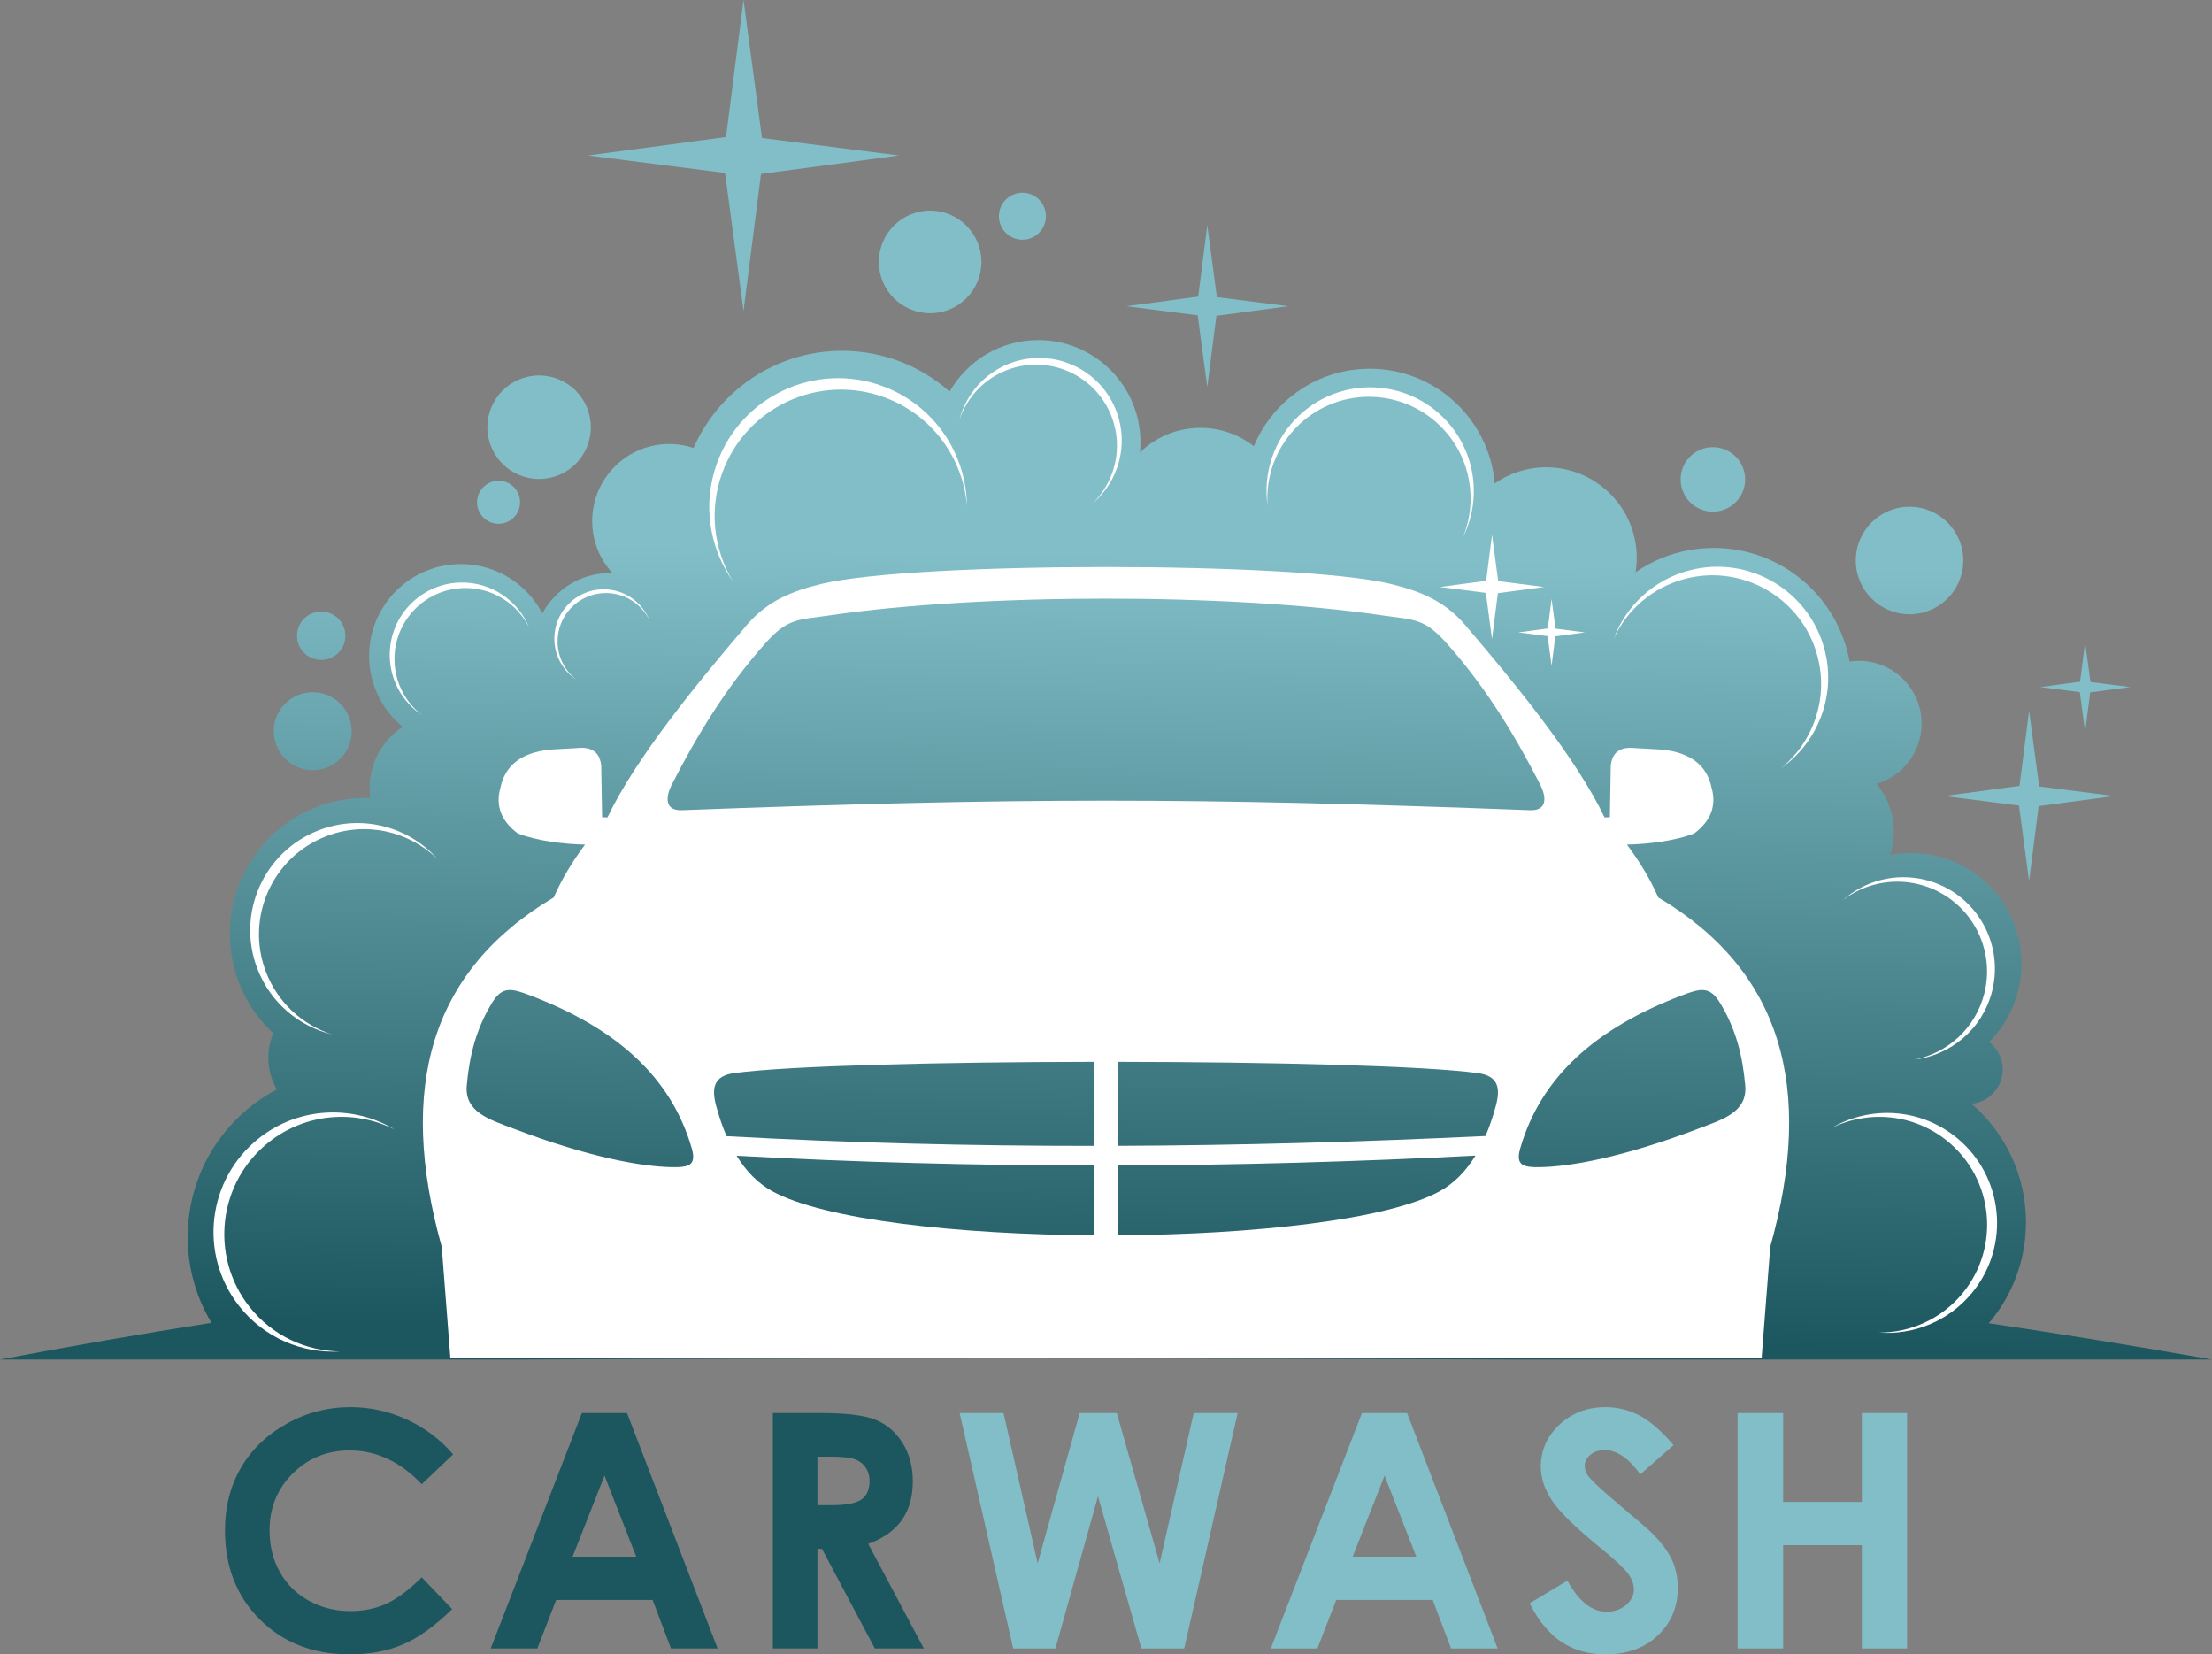 <?xml version="1.0" encoding="UTF-8"?>
<!DOCTYPE svg PUBLIC "-//W3C//DTD SVG 1.1//EN" "http://www.w3.org/Graphics/SVG/1.1/DTD/svg11.dtd">
<!-- Creator: CorelDRAW -->
<svg xmlns="http://www.w3.org/2000/svg" xml:space="preserve" width="836.219mm" height="625.295mm" version="1.1" style="shape-rendering:geometricPrecision; text-rendering:geometricPrecision; image-rendering:optimizeQuality; fill-rule:evenodd; clip-rule:evenodd"
viewBox="0 0 76885.02 57491.9"
 xmlns:xlink="http://www.w3.org/1999/xlink"
 xmlns:xodm="http://www.corel.com/coreldraw/odm/2003">
 <rect x="0" y="0" width="76885.02" height="57491.9" fill="#808080" stroke="none"/>
 <defs>
  <style type="text/css">
   <![CDATA[
    .fil2 {fill:#82bec7}
    .fil1 {fill:white}
    .fil3 {fill:#1c565f;fill-rule:nonzero}
    .fil4 {fill:#82bec7;fill-rule:nonzero}
    .fil0 {fill:url(#id0)}
   ]]>
  </style>
  <linearGradient id="id0" gradientUnits="userSpaceOnUse" x1="38955.23" y1="19291.99" x2="38457" y2="46443.95">
   <stop offset="0" style="stop-opacity:1; stop-color:#82bec7"/>
   <stop offset="1" style="stop-opacity:1; stop-color:#1c565f"/>
  </linearGradient>
 </defs>
 <g id="Capa_x0020_1">
  <g id="_2150040499856">
   <path class="fil0" d="M11164.33 21253.54c464.29,0 840.63,376.59 840.63,840.76 0,464.47 -376.34,840.7 -840.63,840.7 -464.35,0 -840.7,-376.22 -840.7,-840.7 0,-464.17 376.34,-840.76 840.7,-840.76zm-295.74 2802.47c748.05,0 1354.5,606.2 1354.5,1354.5 0,747.99 -606.45,1354.5 -1354.5,1354.5 -748.12,0 -1354.57,-606.52 -1354.57,-1354.5 0,-748.3 606.45,-1354.5 1354.57,-1354.5zm6461.01 -7348.53c412.7,0 747.3,334.6 747.3,747.31 0,412.76 -334.6,747.36 -747.3,747.36 -412.76,0 -747.36,-334.6 -747.36,-747.36 0,-412.71 334.6,-747.31 747.36,-747.31l0 0zm1408.98 -3658.84c993.14,0 1798.17,805.47 1798.17,1798.36 0,992.89 -805.03,1798.24 -1798.17,1798.24 -993.15,0 -1798.31,-805.35 -1798.31,-1798.24 0,-992.89 805.16,-1798.36 1798.31,-1798.36zm40797.77 2491c619.3,0 1121.39,501.97 1121.39,1121.08 0,619.06 -502.09,1120.96 -1121.39,1120.96 -618.68,0 -1120.77,-501.9 -1120.77,-1120.96 0,-619.11 502.09,-1121.08 1120.77,-1121.08l0 0zm6834.91 2070.78c1031.75,0 1868.57,836.5 1868.57,1868.26 0,1031.75 -836.82,1868.31 -1868.57,1868.31 -1031.75,0 -1867.94,-836.56 -1867.94,-1868.31 0,-1031.75 836.18,-1868.26 1867.94,-1868.26zm-30834 -10913.41c451.5,0 817.38,365.44 817.38,817.38 0,451.31 -365.88,816.75 -817.38,816.75 -451.51,0 -817.38,-365.44 -817.38,-816.75 0,-451.94 365.87,-817.38 817.38,-817.38zm-3207.22 622.43c984.42,0 1782.62,797.95 1782.62,1782.7 0,984.74 -798.2,1782.7 -1782.62,1782.7 -984.43,0 -1782.37,-797.95 -1782.37,-1782.7 0,-984.74 797.94,-1782.7 1782.37,-1782.7zm21415 8920.99c1737,0 3144.85,1408.04 3144.85,3144.85 0,170.87 -13.79,338.61 -39.49,502.09 772.25,-532.61 1708.1,-844.59 2717.29,-844.59 2359.37,0 4320.08,1703.47 4720.63,3947.37 105.93,-15.85 213.74,-24.01 324.06,-24.01 1203.51,0 2179.48,976.04 2179.48,2179.73 0,991.5 -661.93,1828.07 -1568.32,2092.4 376.72,452.13 603,1033.38 603,1667.48 0,281.57 -45.13,552.43 -127.24,806.36 232.55,-44.07 473.25,-67.14 718.96,-67.14 2124.32,0 3845.58,1721.7 3845.58,3845.64 0,1062.22 -430.63,2023.96 -1126.4,2720.04 287.08,218.95 472.63,565.02 472.63,954.22 0,623.75 -476.39,1136.25 -1084.41,1193.67 1158.37,993.83 1893.64,2468.37 1893.64,4115.11 0,1339.58 -487.04,2565.35 -1292.52,3511.16 2551.8,378.85 5134.95,799.58 7758.22,1261.73l-24275.53 0c-11507.52,-46.7 -22682.94,-55.09 -34331.06,0l-18278.43 0c2484.8,-471.25 4932.93,-895.85 7351.54,-1275.33 -524.97,-871.23 -827.03,-1892.33 -827.03,-2983.44 0,-2226.74 1256.79,-4159.56 3099.4,-5128.75 -188.74,-322.75 -296.93,-697.97 -296.93,-1098.95 0,-302.26 61.62,-590.29 172.95,-852.36 -929.71,-861.5 -1511.78,-2092.78 -1511.78,-3460.26 0,-2605.21 2112.16,-4717.49 4717.37,-4717.49 54.4,0 108.5,1.31 162.41,3.25 -14.55,-110.57 -22.25,-223.15 -22.25,-337.61 0,-892.35 456.39,-1677.95 1148.28,-2136.22 -710.58,-585.52 -1163.58,-1472.28 -1163.58,-2464.49 0,-1762.57 1428.91,-3191.68 3191.48,-3191.68 1229.33,0 2296.13,695.09 2829.31,1713.88 453.32,-835.19 1338.02,-1402.53 2355.11,-1402.53 26.45,0 52.9,0.69 79.17,1.31 -435.9,-476.14 -701.93,-1110.67 -701.93,-1807.2 0,-1478.93 1198.94,-2678.12 2677.8,-2678.12 295.67,0 580.13,48.26 846.09,136.65 871.41,-1986.41 2855.13,-3374.83 5163.6,-3374.83 1432.99,0 2741.1,535.31 3735.62,1416.62 611.41,-1069.36 1763.19,-1790.21 3083.35,-1790.21 1960.4,0 3549.78,1589.62 3549.78,3549.71 0,119.72 -6.21,238.81 -17.55,355.41 543.65,-528.42 1285.75,-853.73 2103.82,-853.73 699.6,0 1343.79,238.19 1855.97,637.48 654.53,-1580.24 2211.75,-2692.22 4029.17,-2692.22 2281.2,0 4153.03,1752.6 4342.77,3984.73 508.29,-352.83 1125.53,-559.75 1791.09,-559.75l0 0z"/>
   <path class="fil1" d="M59048.06 39216.48c-2695.98,1029.18 -4512.83,1324.98 -5496.33,1343.78 -604.89,12.04 -883.2,-54.78 -711.32,-651.95 365.26,-1269.2 1033.76,-2295.81 1924.48,-3134.88 986.06,-928.96 2245.36,-1628.3 3667.62,-2172.58 665.69,-254.62 989.76,-345.75 1352.68,252.68 550.98,909.2 781.66,1818.35 875.06,2864.72 83.99,938.74 -804.85,1190.09 -1612.2,1498.24l0 0zm-35345.52 -11060.91c-621.24,23 -560.57,-483.03 -353.65,-886.51 869.66,-1697.33 1845.94,-3316.21 3200.14,-4856.27 825.47,-938.67 1138.12,-860.19 2299.32,-1029.49 5291.6,-773.26 13896.16,-773.26 19188.02,0 1160.88,169.31 1473.92,90.82 2299.38,1029.49 1354.2,1540.06 2330.23,3158.94 3199.82,4856.27 206.92,403.49 267.91,909.52 -353.53,886.51 -11801.44,-442.09 -17678.18,-442.09 -29479.49,0l0 0zm-5866.21 11060.91c2696.04,1029.18 4513.02,1324.98 5496.63,1343.78 604.89,12.04 883.14,-54.78 711.32,-651.95 -365.44,-1269.2 -1033.76,-2295.81 -1924.48,-3134.88 -986.37,-928.96 -2245.48,-1628.3 -3667.94,-2172.58 -665.12,-254.62 -989.51,-345.75 -1352.19,252.68 -551.1,909.2 -782.03,1818.35 -875.55,2864.72 -83.93,938.74 805.04,1190.09 1612.2,1498.24l0 0zm20201.71 1287.38c-4139.74,-2.33 -8284.37,-111.57 -12434.52,-339.93 339.61,554.62 751.5,965.25 1235.47,1231.59 1808.58,995.14 6464.44,1506.63 11199.05,1533.91l0 -2425.57zm13245.84 -344.13c-4141.44,212.74 -8286.71,331.47 -12437.17,343.12l0 2426.57c4734.61,-27.27 9390.48,-538.76 11198.75,-1533.91 485.55,-266.97 898.12,-678.92 1238.43,-1235.79l0 0zm-12437.17 -339.93c4247.75,-15.92 8510.79,-136.58 12786.19,-340.93 135.89,-315.61 255.56,-663.62 358.73,-1044.42 174.2,-643.88 74.59,-1048.99 -638.04,-1144.65 -1890.64,-253.36 -7157.29,-383.11 -12506.87,-389.25l0 2919.25zm-13592.52 -335.41c4243.55,234.18 8505.58,339.61 12783.85,336.98l0 -2920.82c-5349.59,6.14 -10616.16,135.89 -12506.87,389.25 -712.89,95.66 -812.24,500.77 -637.98,1144.65 103.74,383.05 224.09,733.01 360.99,1049.93l0 0zm706.43 -17767.69c-1725.21,2021.08 -3847.46,4602.33 -4848.12,6690.23l-184.16 -6.15c0,0 -10.4,-596.8 -31.15,-1790.46 -41.05,-414.83 -269.41,-622.43 -685.05,-622.81 0,0 -363.25,20.81 -1089.81,62.3 -989.13,100.55 -1565.24,542.02 -1728.09,1323.35 -177.27,624.76 22.5,1154.11 599.37,1588.07 659.86,262.45 1636.33,376.9 2341.32,389.25 -461.15,617.55 -823.83,1229.96 -1088.04,1836.86 -4281.28,2541.97 -5446.49,6593.21 -3892.28,12143.62l299.81 3869.58 45575.63 0 300.25 -3869.58c1553.9,-5550.42 388.63,-9601.66 -3892.59,-12143.62 -263.9,-606.9 -626.83,-1219.31 -1088.17,-1836.86 705.18,-12.35 1681.78,-126.8 2341.2,-389.25 577.31,-433.96 777.26,-963.31 599.87,-1588.07 -162.97,-781.34 -739.02,-1222.8 -1728.15,-1323.35 -726.49,-41.49 -1090.06,-62.3 -1090.06,-62.3 -415.59,0.38 -643.74,207.98 -685.12,622.81 -20.69,1193.67 -31.34,1790.46 -31.34,1790.46l-183.66 6.15c-1000.92,-2087.9 -3122.85,-4669.16 -4848.12,-6690.23 -701.29,-821.58 -1553.02,-1178.68 -2616.87,-1431.04 -3264.07,-773.57 -16465.71,-773.57 -19729.71,0 -1063.92,252.36 -1915.71,609.46 -2616.94,1431.04l0 0z"/>
   <polygon class="fil2" points="25843.22,0 26485.09,4795.85 31247.33,5403.87 26450.74,6045.74 25843.22,10807.73 25201.29,6011.26 20439.29,5403.87 25235.7,4761.99 "/>
   <polygon class="fil1" points="51859.62,18589.27 52074.62,20195.2 53669.2,20398.55 52062.97,20613.61 51859.62,22208.13 51644.87,20602.27 50050.35,20398.55 51656.22,20183.79 "/>
   <polygon class="fil1" points="53929.65,20818.27 54067.17,21846.13 55087.58,21976.52 54059.72,22114.1 53929.65,23134.51 53792.12,22106.58 52771.34,21976.52 53799.27,21838.99 "/>
   <polygon class="fil2" points="70527.13,24703.46 70878.15,27330.04 73486.37,27662.82 70859.34,28014.16 70527.13,30621.94 70175.47,27995.29 67567.88,27662.82 70194.28,27311.24 "/>
   <polygon class="fil2" points="72475.3,22314.18 72660.84,23700.85 74037.35,23876.3 72650.81,24061.84 72475.3,25438.71 72289.76,24052.13 70913.24,23876.3 72299.79,23690.76 "/>
   <path class="fil1" d="M35132.45 12616.12c1486.52,-546.59 3134.26,215.63 3680.85,1701.83 424.23,1152.73 60.3,2403.32 -817.7,3161.22 753.76,-751.19 1046.68,-1900.04 655.16,-2964.39 -535.81,-1458 -2152.39,-2205.17 -3610.08,-1669.24 -830.36,305.26 -1429.8,961.56 -1693.19,1738.82 229.35,-877.56 869.66,-1631.63 1784.95,-1968.24l0 0z"/>
   <path class="fil1" d="M45166.81 14428.28c1455.05,-1357.08 3734.94,-1277.47 5092.08,177.4 1052.88,1128.91 1240.99,2754.08 592.92,4059.83 507.29,-1237.42 286.77,-2710.59 -685.38,-3752.69 -1330.81,-1427.28 -3566.95,-1505.01 -4994.11,-173.63 -812.86,757.84 -1187.83,1809.52 -1114.18,2838.08 -161.53,-1127.47 212.44,-2312.8 1108.67,-3148.99l0 0z"/>
   <path class="fil1" d="M66920.37 30576.56c1705.59,420.97 2747.38,2145.31 2326.15,3851.09 -326.57,1323.35 -1437.31,2246.8 -2715.41,2397.68 1159.63,-221.9 2142.49,-1096.01 2443.99,-2317.88 412.45,-1673.06 -609.27,-3363.92 -2282.27,-3776.82 -952.15,-235.18 -1911.2,-4.89 -2635.8,546.22 755.33,-663.62 1812.78,-959.49 2863.35,-700.29l0 0z"/>
   <path class="fil1" d="M24924.98 16086.23c847.22,-2323.02 3416.76,-3519 5739.47,-2672.16 1802.11,656.91 2925.7,2351.22 2943.57,4162.19 -135.27,-1656.14 -1209.53,-3163.65 -2872.86,-3769.79 -2277.95,-830.55 -4798.23,342.24 -5628.9,2620.63 -473.19,1297.46 -295.92,2673.34 364.94,3770.98 -814.06,-1157.68 -1067.68,-2681.44 -546.22,-4111.85l0 0z"/>
   <path class="fil1" d="M13546.9 22819.85c-33.47,-1388.85 1065.42,-2542.28 2454.53,-2575.69 1077.7,-25.95 2013.3,629.58 2394.35,1573.46 -410.64,-838.44 -1281.99,-1406.72 -2276.82,-1382.78 -1362.41,32.79 -2440.18,1163.83 -2407.32,2526.48 18.67,775.83 393.77,1459.26 964.81,1898.09 -663.5,-438.84 -1108.86,-1183.88 -1129.55,-2039.57l0 0z"/>
   <path class="fil1" d="M19268.06 22234.39c-22.81,-946.76 726.18,-1732.73 1673,-1755.74 734.58,-17.49 1372.25,429.43 1631.94,1072.62 -279.88,-571.48 -873.8,-958.8 -1551.83,-942.56 -928.64,22.38 -1663.28,793.37 -1640.84,1722.01 12.73,529.04 268.41,994.78 657.61,1293.9 -452.26,-299.12 -755.83,-807.04 -769.87,-1390.23l0 0z"/>
   <path class="fil1" d="M8946.94 33669.94c-740.85,-1919.53 214.69,-4076.18 2134.21,-4817.03 1489.21,-574.74 3120.97,-128.44 4123.76,997.09 -991.51,-963.99 -2490,-1320.78 -3864.63,-790.11 -1882.68,726.55 -2819.84,2841.65 -2093.23,4724.57 413.83,1072 1278.23,1837.48 2293.37,2163.43 -1144.08,-279.56 -2137.23,-1096.01 -2593.49,-2277.95z"/>
   <path class="fil1" d="M58732.14 19818.29c2058.5,-530.98 4158.36,707.07 4689.29,2765.81 412.45,1597.09 -241.33,3218.55 -1515.66,4113.47 1107.6,-902.68 1652.94,-2397.97 1272.45,-3872.14 -520.9,-2019.19 -2580.65,-3233.55 -4599.65,-2712.65 -1149.6,296.8 -2038.45,1092.43 -2494.77,2095.35 424.36,-1140.75 1380.9,-2062.57 2648.34,-2389.84l0 0z"/>
   <path class="fil1" d="M8310.27 45386.07c-1419.21,-1804.38 -1106.79,-4417.75 697.78,-5837.13 1400.02,-1100.9 3286.7,-1159.25 4724.95,-287.71 -1373.31,-703.24 -3088.43,-592.6 -4380.76,423.92 -1769.84,1391.81 -2076.23,3954.9 -684.37,5724.61 792.75,1008.06 1965.42,1540.99 3155.06,1556.28 -1311.94,76.53 -2638.68,-468.74 -3512.66,-1579.98l0 0z"/>
   <path class="fil1" d="M68553.88 44915.77c1334.51,-1635.46 1090.67,-4043.16 -544.71,-5377.86 -1268.7,-1035.39 -3002.5,-1120.32 -4338.89,-343.19 1274.34,-623.44 2848.93,-493.37 4020.47,462.54 1603.41,1308.81 1842.86,3670.44 534.05,5274.36 -745.3,913.41 -1832.84,1384.04 -2926.65,1378.21 1204.76,92.14 2433.96,-386.94 3255.73,-1394.06l0 0z"/>
   <polygon class="fil2" points="41962.79,7829.06 42296.89,10325.7 44775.61,10641.62 42279.02,10975.72 41962.79,13454.19 41628.69,10958.17 39149.97,10641.62 41646.56,10307.53 "/>
   <path class="fil3" d="M28411.77 52307.36l494 0c501.14,0 844.94,-64.82 1035,-195.89 187.79,-131.07 282.83,-347.39 282.83,-651.34 0,-178.39 -47.33,-334.03 -140.42,-467.05 -93.08,-133.01 -218.63,-228.04 -376.22,-284.77 -155.7,-59.05 -444.41,-87.63 -864.13,-87.63l-431.07 0 0 1686.67zm-1549.45 -3202.02l1653.88 0c904.01,0 1549.81,79.8 1933.56,240.96 385.31,161.53 693.08,431.44 926.64,805.41 233.56,374.34 351.28,816.75 351.28,1329.56 0,537.44 -129.07,987.31 -385.32,1348.36 -258.5,362.62 -645.81,636.04 -1164.45,820.27l1931.56 3636.72 -1701.58 0 -1838.47 -3463.85 -157.65 0 0 3463.85 -1549.45 0 0 -8181.28zm-5851.49 2174.46l-1109.1 2816.39 2212.5 0 -1103.41 -2816.39zm-786.22 -2174.46l1568.69 0 3148.86 8181.28 -1620.09 0 -638.04 -1686.36 -3353.89 0 -653.28 1686.36 -1619.91 0 3167.73 -8181.28 -0.06 0zm-4474.47 1435.56l-1092 1037.01c-742.6,-782.34 -1576.28,-1173.54 -2504.92,-1173.54 -782.47,0 -1443.33,267.59 -1978.88,801.52 -537.45,533.56 -805.22,1190.66 -805.22,1973.06 0,544.89 119.6,1029.13 357.04,1450.79 237.37,423.61 573.48,755.77 1006.49,997.09 434.89,241.32 917.29,360.68 1449.03,360.68 452,0 866.03,-83.31 1240.18,-252.36 375.97,-168.94 788.1,-476.76 1236.28,-921.13l1057.83 1105.35c-603.94,590.72 -1175.61,1000.73 -1713.05,1228.71 -537.44,229.67 -1152.73,343.81 -1842.12,343.81 -1272.45,0 -2314.99,-402.86 -3125.92,-1209.84 -810.92,-805.41 -1215.48,-1840.42 -1215.48,-3099.21 0,-816.75 184.23,-1540.43 554.55,-2174.52 368.46,-634.41 896.37,-1143.39 1585.75,-1529.02 687.5,-385.37 1428.15,-579 2223.85,-579 674.21,0 1323.73,142.41 1950.43,427.18 624.76,284.83 1164.14,689.26 1616.15,1213.42l0 0z"/>
   <path class="fil4" d="M60395.55 49105.34l1583.99 0 0 3087.87 2734.85 0 0 -3087.87 1572.07 0 0 8181.28 -1572.07 0 0 -3589.4 -2734.85 0 0 3589.4 -1583.99 0 0 -8181.28zm-2225.86 1112.87l-1154.61 1017.78c-404.93,-562.08 -816.75,-842.96 -1236.1,-842.96 -205.6,0 -372.34,54.79 -501.46,163.16 -131.01,110.26 -195.57,233.56 -195.57,370.4 0,136.89 45.14,267.91 138.53,389.25 127.24,163.48 508.98,512.81 1145.21,1050.25 594.22,497.57 955.28,810.86 1082.53,939.99 315.29,319.17 539.07,623.07 671.95,913.72 131.01,292.23 197.46,609.47 197.46,953.28 0,672.39 -231.93,1224.75 -697.03,1663.6 -463.22,436.58 -1068.73,655.22 -1817.17,655.22 -582.95,0 -1090.06,-142.36 -1523.19,-427.5 -433.14,-286.71 -805.03,-734.95 -1112.87,-1346.41l1312.2 -789.81c395.52,721.35 848.72,1082.41 1362.09,1082.41 267.03,0 493.31,-77.86 675.72,-233.56 182.41,-155.71 273.29,-336.36 273.29,-539.39 0,-184.28 -67.7,-370.45 -206.85,-556.62 -136.65,-184.23 -440.66,-469 -909.52,-850.79 -892.61,-725.31 -1468.03,-1285.75 -1728.16,-1680.52 -260.45,-395.03 -391.45,-788.18 -391.45,-1181.26 0,-567.97 216.56,-1054.2 647.83,-1458.69 433.14,-406.44 966.56,-609.47 1600.91,-609.47 408.69,0 797.32,94.71 1165.89,282.83 370.46,190.11 769.12,533.61 1200.37,1035.07l0 0zm-10044.76 1061.59l-1108.98 2816.39 2212.45 0 -1103.47 -2816.39zm-786.23 -2174.46l1568.94 0 3148.49 8181.28 -1619.84 0 -637.99 -1686.36 -3353.89 0 -653.21 1686.36 -1620.16 0 3167.66 -8181.28 0 0zm-13983.42 0l1525.12 0 1186.84 5222.46 1460.57 -5222.46 1289.38 0 1489.08 5222.46 1184.89 -5222.46 1527.07 0 -1857.59 8181.28 -1488.78 0 -1507.95 -5289.04 -1479.37 5289.04 -1468.09 0 -1861.17 -8181.28 0 0z"/>
  </g>
 </g>
</svg>
